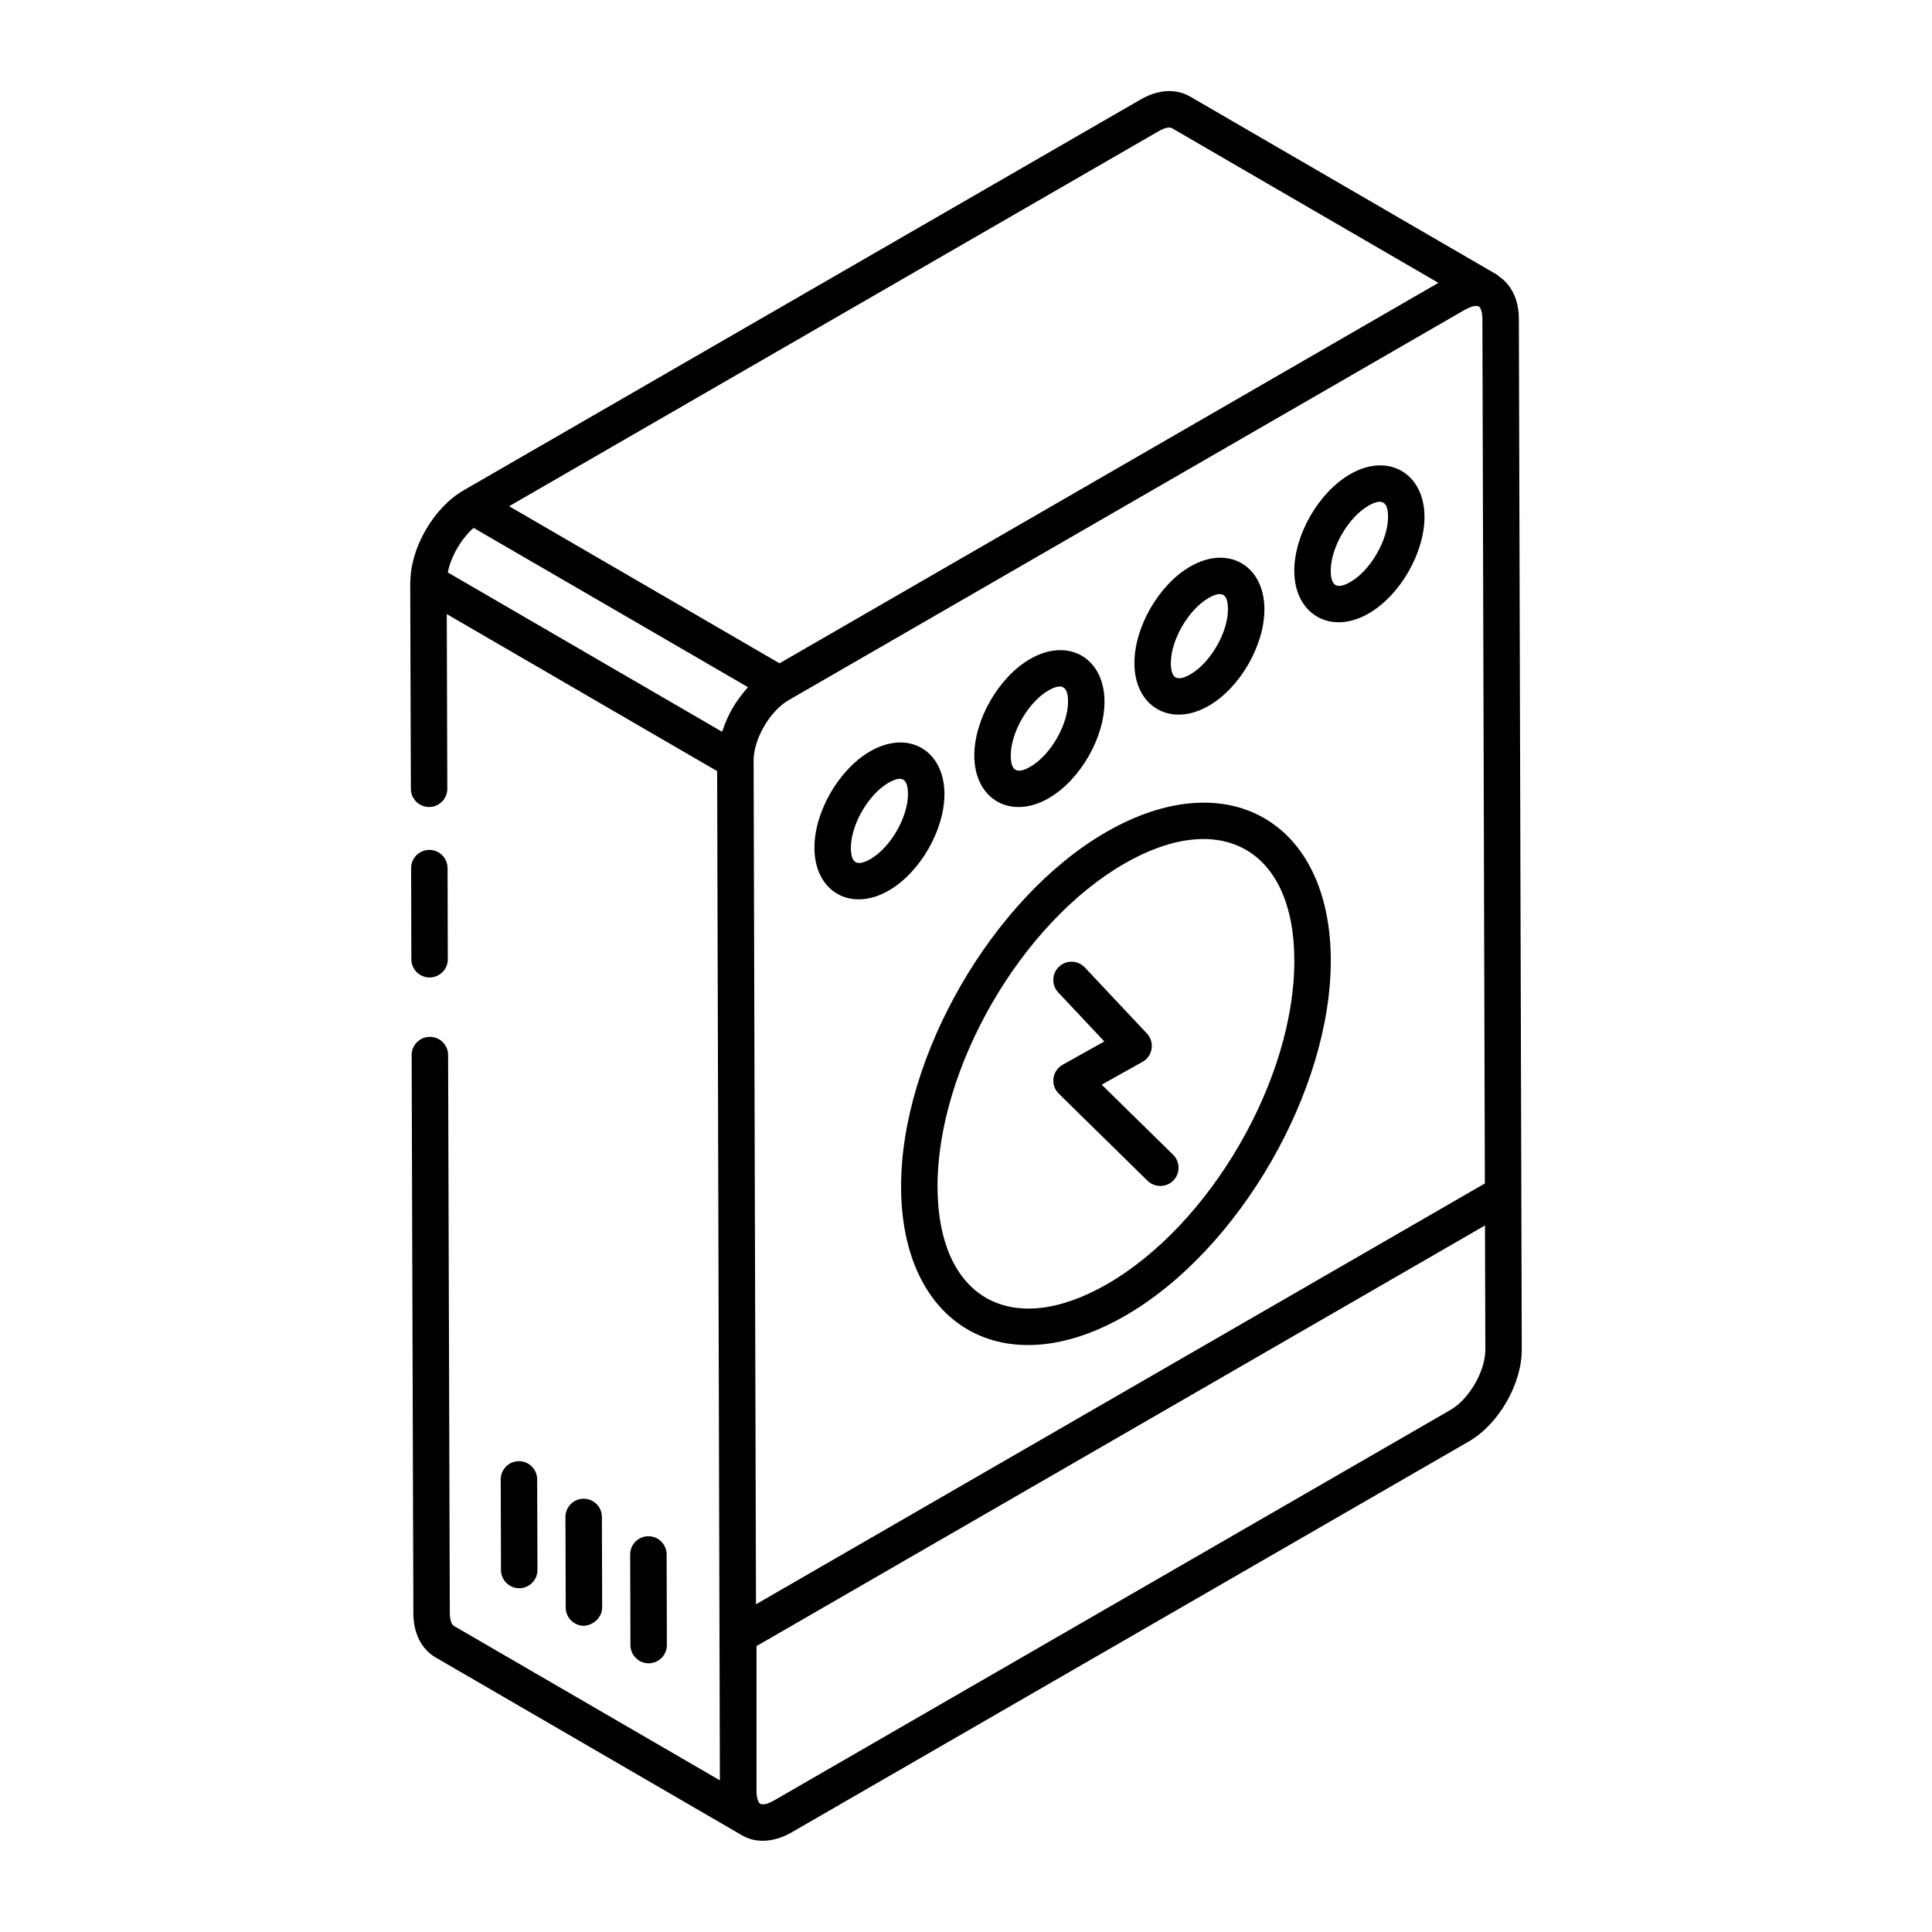<?xml version="1.0" encoding="UTF-8"?>
<svg width="1200pt" height="1200pt" version="1.1" viewBox="0 0 1200 1200" xmlns="http://www.w3.org/2000/svg">
 <path d="m270.29 1029.3c2.328 1.352 192.96 112.03 190.58 110.64 0.031 0.02 0.051 0.047 0.082 0.066 9.688 5.59 21.238 3.629 30.844-1.945l420.59-242.8c18.461-10.656 32.855-35.711 32.812-57-0.383-135.84-1.43-504.23-1.812-640.29-0.02-11.77-4.648-21.223-12.559-26.434-0.379-0.293-0.633-0.691-1.059-0.941l-190.64-110.66c-5.086-2.961-15.941-6.609-30.824 1.945-2.281 1.316-422.69 244.03-420.37 242.69-18.512 10.676-32.965 35.609-33.055 56.859-0.004 0.121-0.09 0.219-0.09 0.34l0.398 128.2c0.023 6.234 5.086 11.277 11.32 11.277h0.043c6.234-0.023 11.297-5.109 11.277-11.363l-0.328-108.45c2.297 1.332 179.21 104.08 167.93 97.527l1.703 626.85-165.34-96.004c-0.84-0.508-2.41-2.785-2.41-7.914l-1.062-346.61c-0.023-6.234-5.086-11.277-11.32-11.277h-0.043c-6.234 0.023-11.297 5.109-11.277 11.363l1.062 346.57c-0.008 12.246 4.879 22.195 13.547 27.367zm645.87-839.24c0.723-0.051 1.379-0.051 1.82 0.109 0.125 0.043 0.328 0.031 0.426 0.094 1.148 0.664 2.32 3.316 2.344 7.762l1.52 537.04-452.71 261.38-1.484-524.05c-0.043-13.266 10.105-30.777 21.734-37.5l420.46-242.73c0.426-0.246 0.758-0.328 1.164-0.527 1.57-0.812 3.008-1.406 4.727-1.574zm-443.88 930.34c-0.012-0.004-0.016-0.02-0.027-0.023l-0.023-0.012c-1.164-0.707-2.32-3.312-2.344-7.684v-90.277l452.46-261.25 0.219 77.129c0.043 13.289-10.059 30.758-21.625 37.434l-420.46 242.75c-3.984 2.289-7.016 2.574-8.199 1.926zm247.35-1038.9c4.223-2.453 7.074-2.609 8.16-1.969l165.63 96.16-409.25 236.3c-2.297-1.332-179.23-104.12-167.95-97.57zm-425.47 246.38c2.297 1.332 181.8 105.55 170.36 98.902-0.25 0.277-0.422 0.637-0.672 0.918-3.227 3.652-6.195 7.637-8.703 11.93-0.051 0.09-0.113 0.164-0.164 0.25-2.504 4.32-4.481 8.895-6.059 13.512-0.129 0.375-0.367 0.719-0.488 1.09-2.394-1.391-181.42-105.38-170.31-98.918 1.961-9.965 8.328-20.934 16.035-27.684z"/>
 <path d="m266.84 607.13c6.258-0.023 11.32-5.109 11.301-11.344l-0.156-56.605c-0.023-6.258-5.086-11.297-11.32-11.297h-0.023c-6.258 0.023-11.32 5.109-11.297 11.344l0.156 56.605c0.023 6.258 5.086 11.297 11.32 11.297z"/>
 <path d="m586.61 493.09c-0.094-27.141-22.441-40.055-46.078-26.465-19.523 11.277-34.758 37.676-34.668 60.074 0.047 27.152 22.621 40.066 46.191 26.422 19.43-11.23 34.598-37.586 34.555-60.031zm-45.883 40.441c-7.902 4.535-12.184 3.312-12.227-6.898-0.043-14.305 10.855-33.188 23.348-40.418 7.938-4.582 12.074-3.148 12.117 6.941 0.047 14.328-10.832 33.188-23.238 40.375z"/>
 <path d="m651.35 495.79c19.523-11.277 34.758-37.676 34.668-60.074-0.047-27.117-22.547-40.059-46.168-26.422-19.5 11.254-34.734 37.633-34.691 60.074 0.051 27.305 22.777 39.977 46.191 26.422zm-0.176-66.906c9.051-5.227 12.168-1.902 12.207 6.898 0.043 14.305-10.855 33.188-23.348 40.418-7.996 4.57-12.188 3.168-12.227-6.875-0.047-14.332 10.875-33.234 23.367-40.441z"/>
 <path d="m750.79 438.38c19.434-11.23 34.602-37.59 34.559-60.031-0.094-27.172-22.547-40.086-46.078-26.465-19.5 11.254-34.715 37.656-34.668 60.074 0.043 27.125 22.621 40.066 46.188 26.422zm-0.199-66.906c8.781-5.012 12.078-2.273 12.117 6.941 0.043 14.328-10.836 33.188-23.238 40.375-8.469 4.852-12.188 2.637-12.227-6.875-0.047-14.328 10.879-33.234 23.348-40.441z"/>
 <path d="m838.59 294.53c-19.5 11.254-34.734 37.656-34.691 60.121 0.094 27.176 22.852 39.926 46.191 26.398 19.5-11.254 34.734-37.656 34.691-60.098-0.094-26.953-22.48-40.117-46.191-26.422zm0.18 66.93c-8.277 4.82-12.18 2.641-12.227-6.875-0.043-14.352 10.879-33.234 23.371-40.418v-0.023c9-5.195 12.191-1.957 12.227 6.875 0.043 14.328-10.879 33.234-23.371 40.441z"/>
 <path d="m686.95 516.88c-70.402 40.641-127.49 139.54-127.27 220.45 0.227 85.91 63.816 123.49 139.39 79.797 70.535-40.707 127.73-139.81 127.51-220.87-0.227-85.961-64.27-122.91-139.63-79.375zm0.797 280.65c-59.879 34.543-105.24 8.695-105.43-60.254-0.223-73.695 51.805-163.77 115.95-200.81 59.828-34.531 105.48-9.047 105.67 59.832 0.223 73.855-51.914 164.11-116.19 201.23z"/>
 <path d="m684.28 673.71 25.34-14.172c3.051-1.703 5.129-4.711 5.66-8.16 0.531-3.449-0.555-6.941-2.941-9.484l-38.539-40.992c-4.289-4.555-11.453-4.777-16.008-0.488-4.555 4.289-4.777 11.453-0.488 16.008l28.613 30.426-25.891 14.484c-6.617 3.707-7.754 12.75-2.387 17.977l55.121 54.082c4.461 4.328 11.59 4.332 16.031-0.156 4.379-4.465 4.289-11.652-0.176-16.031z"/>
 <path d="m322.5 986.47h0.043c6.234-0.023 11.297-5.109 11.277-11.363l-0.176-56.273c-0.023-6.234-5.086-11.277-11.32-11.277h-0.043c-6.234 0.023-11.297 5.109-11.277 11.363l0.176 56.273c0.023 6.234 5.086 11.277 11.32 11.277z"/>
 <path d="m362.7 1009.8c5.594-0.176 11.344-5.086 11.32-11.363l-0.176-56.273c-0.023-6.234-5.086-11.277-11.32-11.277h-0.043c-6.234 0.023-11.297 5.109-11.277 11.363l0.176 56.273c0.023 6.238 5.086 11.277 11.32 11.277z"/>
 <path d="m402.89 1033.1h0.023c6.258-0.023 11.32-5.109 11.297-11.344l-0.156-56.273c-0.023-6.258-5.086-11.297-11.32-11.297h-0.023c-6.258 0.023-11.32 5.109-11.297 11.344l0.156 56.273c0.02 6.254 5.082 11.297 11.32 11.297z"/>
</svg>
